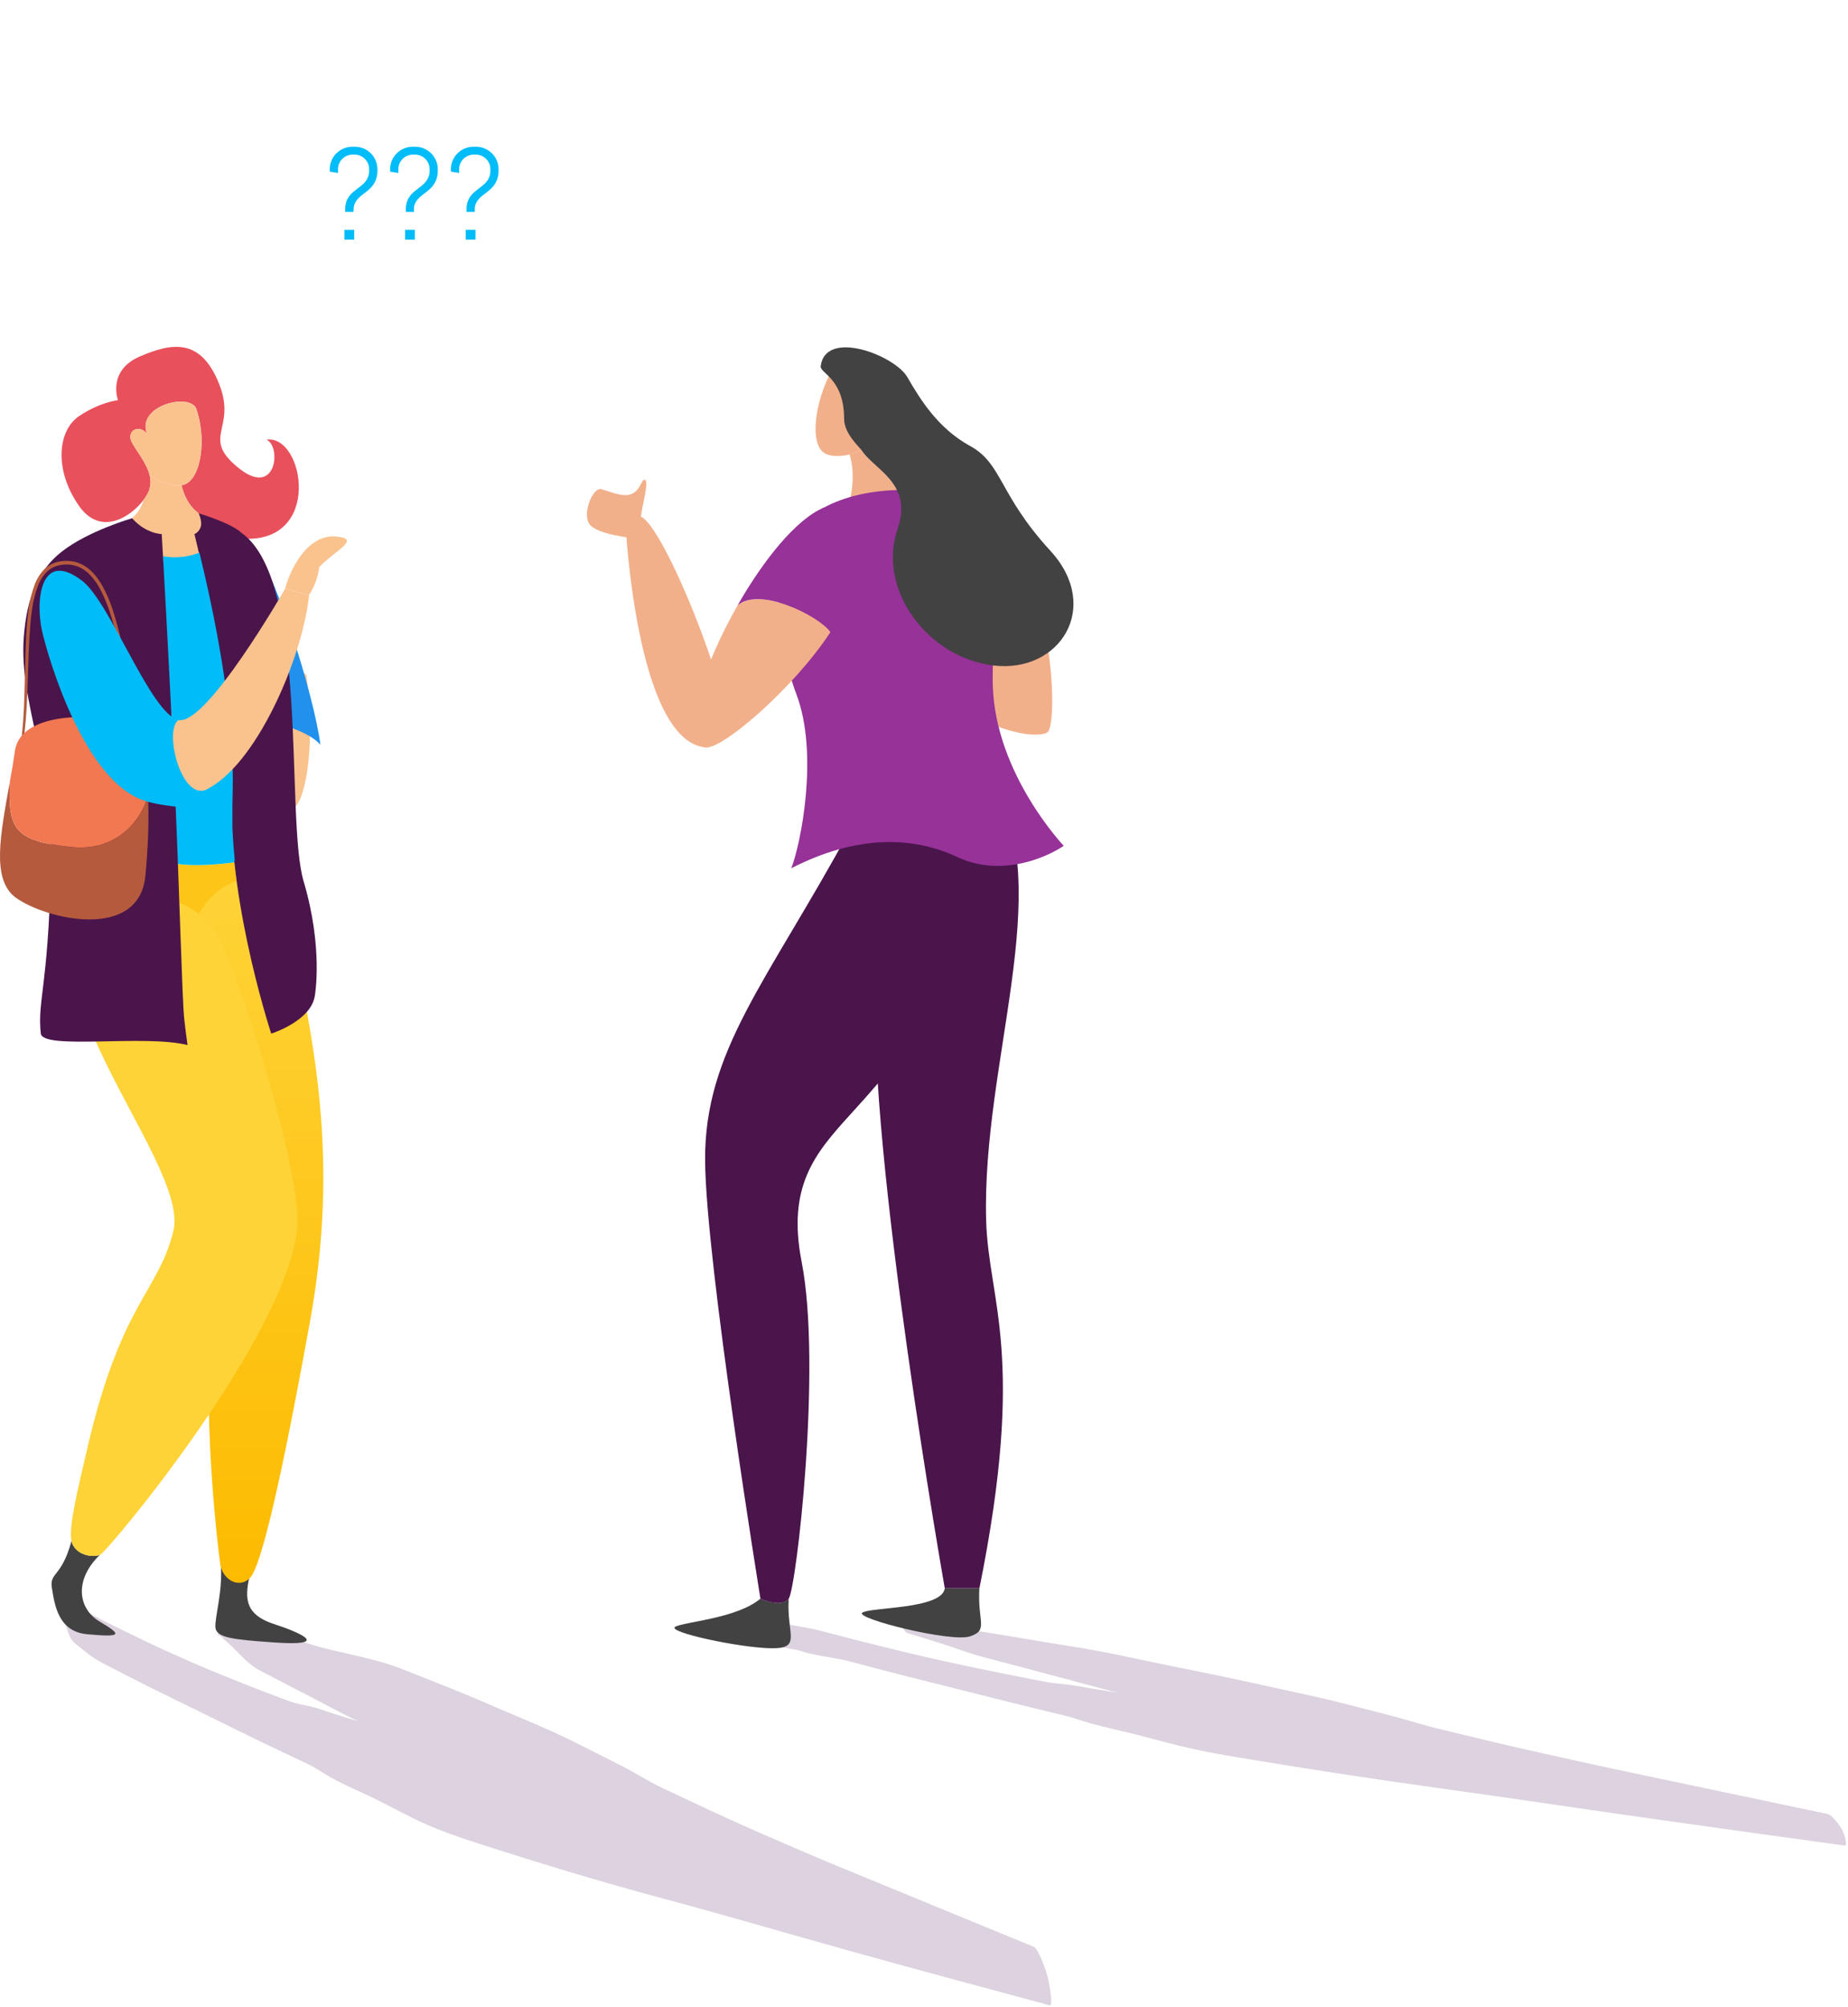<svg width="408" height="443" viewBox="0 0 408 443" fill="none" xmlns="http://www.w3.org/2000/svg">
<path d="M14.231 354.487C15.613 354.766 17.137 354.895 18.433 355.447C20.177 356.2 21.85 357.18 23.551 358.027C26.874 359.679 30.214 361.3 33.572 362.891C40.199 366.029 46.921 368.87 53.745 371.558C57.023 372.849 60.313 374.114 63.615 375.352C65.227 375.957 66.802 376.225 68.474 376.583C70.223 376.957 71.927 377.634 73.626 378.191C75.457 378.788 77.305 379.335 79.145 379.87C75.546 378.243 72.095 376.285 68.587 374.474C64.879 372.554 61.165 370.661 57.477 368.714C53.736 366.737 51.97 363.512 48.5 361.091C52.363 363.397 44.807 358.516 48.5 361.091C47.746 360.642 48.5 358.293 48.5 358.293C45.508 358.003 51.428 358.972 48.5 358.293C51.569 358.591 48.37 354.206 51.312 355.125C57.52 357.067 62.367 360.988 68.587 362.891C75.025 364.858 82.541 365.852 88.794 368.352C95.136 370.889 101.538 373.317 107.799 376.055C114.194 378.848 120.757 381.413 126.996 384.547L136.75 389.45C140.079 391.129 143.229 393.198 146.61 394.77C153.039 397.764 159.407 400.838 165.908 403.677C172.267 406.456 178.626 409.239 185.035 411.879C199.419 417.798 213.801 423.711 228.183 429.619C228.903 429.909 229.692 431.846 229.92 432.367C230.497 433.702 230.978 435.076 231.36 436.48C231.485 436.94 232.627 442.786 231.744 442.548C217.401 438.694 203.056 434.843 188.75 430.864C174.614 426.934 160.545 422.783 146.375 418.982C132.361 415.224 118.46 411.003 104.658 406.528C101.13 405.383 97.533 404.142 94.145 402.633C90.488 401.004 86.934 399.077 83.364 397.268C79.963 395.547 76.362 394.148 73.045 392.271C71.26 391.271 69.64 390.069 67.781 389.207C65.99 388.377 64.202 387.539 62.415 386.695C54.712 383.052 47.11 379.201 39.441 375.486C35.674 373.661 31.925 371.796 28.194 369.893C26.274 368.915 24.367 367.927 22.471 366.929C20.251 365.763 18.409 364.17 16.46 362.598C15.33 361.686 14.826 359.603 14.471 358.293C14.392 357.995 13.626 354.37 14.231 354.487Z" fill="#DDD2DF"/>
<path d="M171 358.5C163.874 356.623 178.139 359.203 179.5 359.5C181.334 359.906 186.633 361.327 188.421 361.783C191.913 362.673 195.423 363.546 198.952 364.402C205.917 366.092 212.981 367.621 220.153 369.068C223.598 369.763 227.055 370.444 230.525 371.111C232.22 371.437 233.874 371.581 235.632 371.774C237.47 371.975 239.261 372.34 241.046 372.639C242.97 372.961 244.912 373.256 246.846 373.544C243.064 372.668 239.437 371.614 235.751 370.638C231.854 369.605 227.951 368.585 224.074 367.537C220.143 366.473 215.942 365.521 212.295 364.217C208.414 362.831 204.331 361.624 200.271 360.383C199.479 360.141 198.786 357.976 198.993 358C202.069 358.366 205.191 358.861 208.336 359.017C211.561 359.177 214.504 359.726 217.596 360.221C224.12 361.266 230.588 362.408 237.125 363.433C243.891 364.492 250.415 365.996 256.987 367.342C263.652 368.708 270.38 370.015 276.959 371.49C283.68 372.993 290.577 374.374 297.134 376.062L307.385 378.701C310.883 379.606 314.194 380.719 317.747 381.565C324.503 383.178 331.196 384.833 338.028 386.361C344.711 387.857 351.393 389.356 358.129 390.777C373.245 393.964 388.36 397.148 403.474 400.328C404.23 400.485 405.06 401.527 405.3 401.808C405.906 402.527 406.411 403.267 406.813 404.022C406.944 404.27 408.144 407.417 407.216 407.29C392.143 405.215 377.068 403.141 362.033 400.999C347.177 398.883 332.391 396.648 317.5 394.601C302.773 392.578 288.164 390.306 273.658 387.896C269.951 387.28 266.171 386.612 262.61 385.799C258.767 384.922 255.032 383.885 251.28 382.91C247.706 381.984 243.921 381.231 240.436 380.221C238.56 379.682 236.858 379.035 234.903 378.571C233.022 378.124 231.142 377.673 229.264 377.218C221.169 375.257 213.18 373.183 205.121 371.183C201.161 370.201 197.221 369.197 193.301 368.172C191.283 367.646 189.279 367.114 187.286 366.576C184.954 365.948 179.048 365.248 177 364.402C175.813 363.911 164.874 362.488 164.5 361.783C164.417 361.623 170.365 358.437 171 358.5Z" fill="#DDD2DF"/>
<path d="M190.374 355.915C188.724 357.185 209.991 362.515 214.166 361.129C218.341 359.743 215.759 357.899 216.229 350.502H208.593C208.031 355.197 192.029 354.64 190.374 355.915Z" fill="#424242"/>
<path d="M193.369 217.215C191.459 253.462 208.584 350.502 208.584 350.502H216.237C226.675 298.826 218.201 287.278 217.718 269.229C216.782 234.216 233.164 196.282 219.323 172.866C192.722 159.862 195.284 180.968 193.369 217.215Z" fill="#4A154B"/>
<path d="M149.041 359.046C147.258 360.193 163.179 363.629 170.18 363.757C177.181 363.885 173.616 360.7 174.128 352.808C172.478 354.974 167.89 352.808 167.89 352.808C162.543 357.272 150.823 357.907 149.041 359.046Z" fill="#424242"/>
<path d="M187.491 183.419C169.417 216.629 155.493 231.902 155.671 256.152C155.832 278.561 167.89 352.817 167.89 352.817C167.89 352.817 172.474 354.982 174.128 352.817C175.783 350.651 181.505 301.594 176.987 278.487C173.745 261.878 179.875 254.621 187.491 246.221C195.106 237.822 225.672 204.966 216.893 181.311C208.114 157.655 187.491 183.419 187.491 183.419Z" fill="url(#paint0_linear)"/>
<path d="M190.246 99.419C189.38 99.791 188.482 100.086 187.565 100.302C189.004 104.708 187.977 110.859 186.459 113.532C185.304 115.558 194.297 114.807 198.79 110.389C197.73 105.166 192.441 102.682 190.246 99.419Z" fill="#F2B08A"/>
<path d="M211.745 138.508C218.68 152.918 229.963 164.94 231.593 161.144C232.752 158.446 232.728 146.705 229.761 135.083C224.146 133.38 212.706 134.654 211.745 138.508Z" fill="#F2B08A"/>
<path d="M230.783 161.846C222.788 164.206 200.09 151.532 195.716 143.331C191.343 135.129 230.165 137.769 230.783 161.846Z" fill="#F2B08A"/>
<path d="M174.697 191.62C189.211 184.169 201.616 184.553 211.353 189.145C212.794 189.823 214.31 190.33 215.87 190.655C224.063 192.359 231.774 188.761 234.848 186.661C234.848 186.661 219.765 170.815 219.191 151.343C218.618 131.87 227.389 115.269 211.353 109.914C201.938 106.767 186.344 107.468 178.138 114.609C169.932 121.75 170.881 140.076 175.844 153.253C180.807 166.43 176.797 186.273 174.697 191.62Z" fill="#963298"/>
<path d="M141.541 114.04L138.108 115.822C138.108 115.822 140.485 163.1 155.522 164.915C155.522 164.915 158.975 163.183 159.932 159.734C161.578 153.793 146.76 116.403 141.541 114.04Z" fill="#F2B08A"/>
<path d="M141.528 113.784C141.236 115.768 140.91 116.156 139.986 118.759H139.899C139.899 118.759 131.4 118.008 129.998 115.459C128.595 112.909 131.033 107.389 132.778 107.959C135.951 108.998 137.692 109.514 138.967 109.172C141.417 108.507 141.533 105.871 142.267 105.871C143.397 105.879 142.032 110.368 141.528 113.784Z" fill="#F2B08A"/>
<path d="M189.781 94.378C193.217 86.168 189.781 80.99 183.757 81.543C183.01 82.884 182.368 84.281 181.839 85.722C179.574 91.845 179.211 98.615 182.252 100.125C183.543 100.772 185.511 100.789 187.615 100.302C188.533 100.086 189.43 99.791 190.296 99.419C189.681 98.572 189.348 97.553 189.343 96.507C189.35 95.775 189.499 95.052 189.781 94.378Z" fill="#F2B08A"/>
<path d="M190.247 99.419C192.429 102.682 197.718 105.166 198.791 110.389C199.154 112.142 199.038 114.205 198.172 116.713C193.589 129.952 204.662 145.068 219.299 146.863C233.936 148.657 243.355 134.024 231.898 121.548C220.442 109.073 221.337 102.348 214.208 98.446C207.079 94.543 203.135 88.103 200.334 83.247C197.533 78.391 182.219 72.521 181.191 80.826C181.002 82.364 186.361 83.532 186.361 92.431C186.373 95.715 189.657 98.528 190.247 99.419Z" fill="#424242"/>
<path d="M162.836 133.611C154.927 147.477 150.088 163.009 155.521 164.915C158.764 166.054 175.171 152.035 183.352 139.482C180.757 135.806 167.589 129.378 162.836 133.611Z" fill="#F2B08A"/>
<path d="M181.904 112.014C175.716 114.613 168.5 123.681 162.836 133.611C167.589 129.378 180.745 135.806 183.348 139.478C185.823 135.691 187.527 132.052 187.911 128.97C189.569 115.735 181.904 112.014 181.904 112.014Z" fill="#963298"/>
<g filter="url(#filter0_d)">
<path d="M37.371 31.966C19.355 67.194 55.404 79.53 93.301 70.775C97.595 69.785 102.377 80.549 93.684 87.925C136.445 77.199 160.542 38.241 133.788 18.757C107.034 -0.728 53.246 0.922 37.371 31.966Z" fill="white"/>
</g>
<path d="M78.032 46.765H76.217V46.216C76.206 45.667 76.281 45.12 76.439 44.594C76.576 44.161 76.779 43.752 77.042 43.382C77.284 43.037 77.568 42.724 77.887 42.449C78.201 42.177 78.527 41.917 78.857 41.665C79.187 41.414 79.517 41.166 79.831 40.915C80.144 40.664 80.427 40.379 80.676 40.065C80.932 39.747 81.135 39.39 81.279 39.009C81.436 38.561 81.511 38.089 81.501 37.614V37.346C81.506 36.912 81.42 36.482 81.25 36.084C81.085 35.701 80.848 35.354 80.552 35.06C80.255 34.768 79.905 34.534 79.521 34.371C79.123 34.2 78.693 34.113 78.259 34.116H77.846C77.421 34.116 76.999 34.203 76.609 34.371C76.225 34.534 75.875 34.768 75.577 35.06C75.28 35.353 75.043 35.7 74.88 36.084C74.708 36.482 74.621 36.912 74.624 37.346V38.171L72.805 37.874V37.354C72.801 36.691 72.933 36.034 73.193 35.423C73.444 34.834 73.805 34.297 74.257 33.843C74.712 33.389 75.252 33.027 75.845 32.779C76.458 32.519 77.118 32.387 77.784 32.391H78.362C79.025 32.386 79.683 32.518 80.293 32.779C80.884 33.027 81.421 33.389 81.873 33.843C82.326 34.296 82.688 34.833 82.937 35.423C83.199 36.033 83.331 36.691 83.325 37.354V37.622C83.335 38.198 83.26 38.772 83.102 39.326C82.965 39.786 82.762 40.224 82.5 40.626C82.267 40.992 81.99 41.327 81.675 41.624C81.361 41.917 81.035 42.189 80.701 42.449C80.367 42.709 80.045 42.953 79.727 43.196C79.426 43.436 79.15 43.706 78.902 44.001C78.655 44.291 78.453 44.618 78.304 44.97C78.146 45.37 78.069 45.798 78.077 46.228L78.032 46.765ZM76.047 52.883V50.713H78.201V52.883H76.047Z" fill="#00BCF8"/>
<path d="M91.424 46.765H89.605V46.216C89.594 45.667 89.669 45.12 89.828 44.595C89.964 44.161 90.168 43.752 90.43 43.382C90.666 43.038 90.943 42.725 91.255 42.449C91.569 42.177 91.894 41.917 92.225 41.665C92.555 41.414 92.885 41.166 93.198 40.915C93.504 40.663 93.781 40.378 94.023 40.065C94.279 39.747 94.482 39.39 94.626 39.009C94.783 38.561 94.858 38.089 94.848 37.614V37.346C94.853 36.912 94.767 36.482 94.597 36.084C94.432 35.701 94.195 35.354 93.9 35.06C93.602 34.768 93.252 34.535 92.868 34.371C92.47 34.2 92.04 34.112 91.606 34.116H91.193C90.759 34.112 90.329 34.2 89.931 34.371C89.547 34.535 89.197 34.768 88.899 35.06C88.602 35.353 88.366 35.7 88.202 36.084C88.03 36.482 87.943 36.912 87.946 37.346V38.171L86.127 37.874V37.354C86.123 36.691 86.255 36.034 86.515 35.423C86.766 34.833 87.129 34.296 87.583 33.843C88.046 33.381 88.595 33.014 89.2 32.765C89.804 32.516 90.452 32.389 91.106 32.391H91.684C92.347 32.386 93.005 32.518 93.615 32.779C94.807 33.283 95.755 34.232 96.259 35.423C96.521 36.033 96.653 36.691 96.647 37.354V37.622C96.657 38.198 96.582 38.772 96.424 39.326C96.288 39.786 96.085 40.224 95.822 40.626C95.589 40.992 95.312 41.327 94.997 41.624C94.683 41.917 94.357 42.189 94.023 42.449L93.054 43.196C92.743 43.434 92.459 43.703 92.204 44.001C91.957 44.291 91.755 44.618 91.606 44.97C91.449 45.371 91.374 45.798 91.383 46.228L91.424 46.765ZM89.436 52.883V50.713H91.593V52.883H89.436Z" fill="#00BCF8"/>
<path d="M104.819 46.765H103V46.216C102.989 45.667 103.064 45.12 103.223 44.595C103.359 44.161 103.563 43.752 103.825 43.382C104.061 43.038 104.338 42.725 104.65 42.449C104.964 42.177 105.29 41.917 105.624 41.666C105.958 41.414 106.28 41.166 106.593 40.915C106.907 40.663 107.192 40.378 107.443 40.065C108.003 39.373 108.296 38.504 108.268 37.614V37.346C108.273 36.912 108.187 36.482 108.016 36.084C107.853 35.7 107.616 35.353 107.319 35.06C107.022 34.768 106.672 34.535 106.288 34.372C105.889 34.2 105.46 34.112 105.025 34.116H104.613C104.179 34.112 103.749 34.2 103.351 34.372C102.967 34.535 102.617 34.768 102.319 35.06C102.022 35.353 101.785 35.7 101.622 36.084C101.45 36.482 101.363 36.912 101.366 37.346V38.171L99.551 37.874V37.354C99.546 36.691 99.676 36.034 99.935 35.424C100.186 34.833 100.548 34.296 101.003 33.843C101.465 33.381 102.015 33.014 102.619 32.765C103.224 32.516 103.872 32.389 104.526 32.391H105.104C105.767 32.385 106.425 32.517 107.035 32.779C108.226 33.283 109.175 34.232 109.679 35.424C109.941 36.033 110.073 36.691 110.067 37.354V37.623C110.077 38.198 110.002 38.772 109.844 39.326C109.707 39.786 109.504 40.224 109.242 40.626C109.009 40.992 108.732 41.327 108.417 41.624C108.103 41.917 107.777 42.189 107.447 42.449C107.117 42.709 106.787 42.953 106.474 43.196C106.171 43.434 105.894 43.704 105.648 44.001C105.398 44.29 105.195 44.617 105.046 44.97C104.89 45.371 104.814 45.798 104.823 46.228L104.819 46.765ZM102.831 52.883V50.713H104.988V52.883H102.831Z" fill="#00BCF8"/>
<path d="M58.021 221.853C53.021 222.76 46.882 223.845 40.694 224.881C39.666 215.648 38.829 203.403 38.152 190.503C43.903 191.547 51.767 190.292 51.767 190.292C53.066 202.71 56.053 214.806 58.021 221.853Z" fill="#FDC517"/>
<path d="M60.381 358.369C67.336 360.655 72.576 363.32 60.472 362.47C51.461 361.831 47.761 361.451 47.563 359.17C47.365 356.888 49.349 350.873 48.685 344.565C49.395 347.804 52.905 349.648 55.216 347.198C54.221 351.913 53.425 356.084 60.381 358.369Z" fill="#424242"/>
<path d="M63.261 201.287C69.449 229.935 74.985 255.538 68.43 291.702C61.874 327.866 57.6 345.655 55.228 348.193C52.918 350.643 49.407 348.799 48.697 345.56C48.673 345.453 48.652 345.342 48.636 345.226C48.103 341.782 43.136 300.448 48.636 281.57C54.135 262.691 39.427 224.732 41.416 209.233C43.404 193.733 60.41 188.118 63.261 201.287Z" fill="url(#paint1_linear)"/>
<path d="M22.026 357.88C26.898 360.767 27.092 361.386 19.245 360.66C12.785 360.066 12.059 354.059 11.461 350.491C10.862 346.922 13.594 348.209 15.784 340.062C15.843 340.386 15.952 340.699 16.106 340.99C17.455 343.37 20.438 343.671 22.026 343.172C16.362 348.638 17.158 355 22.026 357.88Z" fill="#424242"/>
<path d="M47.166 204.955C52.529 212.996 66.556 258.913 65.648 270.551C63.804 294.479 23.618 342.685 22.025 343.18C20.433 343.676 17.454 343.379 16.105 340.998C15.951 340.707 15.842 340.394 15.783 340.07C15.161 336.943 16.943 329.653 19.344 319.335C26.77 287.486 34.942 285.155 38.263 271.743C41.584 258.331 11.406 225.884 16.464 204.963C19.74 191.382 41.799 196.914 47.166 204.955Z" fill="#FED337"/>
<path d="M67.658 149.042C68.8 157.895 68.792 167.05 67.105 173.758C63.421 188.411 54.134 168.807 52.839 147.47C56.791 146.282 64.328 145.16 67.658 149.042Z" fill="#FAC28D"/>
<path d="M56.722 121.994C60.777 126.676 69.295 153.2 70.743 164.376C67.414 160.494 56.692 158.089 52.74 159.277C52.74 169.492 52.764 145.906 52.74 145.122C52.005 122.91 56.722 121.994 56.722 121.994Z" fill="#2191ED"/>
<path d="M32.987 104.709C33.334 105.844 33.312 107.06 32.925 108.182C32.627 108.927 32.228 109.628 31.741 110.266C28.853 114.164 22.182 118.397 17.454 111.66C11.843 103.661 12.784 94.968 17.454 91.837C22.124 88.706 26.052 88.31 26.052 88.31C26.052 88.31 23.618 81.8 30.87 78.673C38.123 75.545 44.332 74.646 48.358 84.683C52.385 94.721 44.183 96.408 52.628 103.248C61.073 110.088 62.171 98.43 58.837 97.039C67.134 95.76 71.457 120.287 53.161 118.859C52.789 118.051 52.232 117.341 51.535 116.787C50.839 116.233 50.022 115.851 49.151 115.67C43.094 114.226 41.003 110.852 40.074 107.093C40.214 107.074 40.352 107.045 40.487 107.007C44.489 105.905 45.702 96.557 43.239 89.968C41.25 86.668 30.087 89.783 32.471 95.682C30.549 93.496 27.966 95.15 29.026 97.435C29.773 99.086 32.203 101.817 32.987 104.709Z" fill="#E8505B"/>
<path d="M32.925 108.182C33.312 107.06 33.334 105.844 32.987 104.708C33.763 105.282 34.591 105.779 35.462 106.194C37.112 106.973 38.763 107.32 40.058 107.11C40.986 110.868 43.078 114.243 49.134 115.686C50.006 115.867 50.822 116.249 51.519 116.803C52.215 117.357 52.772 118.067 53.144 118.876C54.646 122.246 52.789 127.382 45.491 130.736C34.827 135.638 25.619 123.253 24.36 116.829C27.191 115.934 30.549 114.391 31.724 110.266C32.218 109.629 32.622 108.928 32.925 108.182Z" fill="#FAC28D"/>
<path d="M43.21 89.985C45.685 96.585 44.448 105.922 40.458 107.023C40.323 107.061 40.185 107.09 40.046 107.11C38.758 107.32 37.121 106.974 35.45 106.194C34.579 105.779 33.75 105.282 32.974 104.709C32.191 101.821 29.761 99.086 29.002 97.452C27.941 95.166 30.524 93.512 32.446 95.698C30.074 89.799 41.238 86.668 43.21 89.985Z" fill="#FAC28D"/>
<path d="M67.04 194.526C71.409 209.233 69.515 219.716 69.515 219.716C68.69 225.364 59.878 228.111 59.878 228.111C59.878 228.111 59.102 225.756 58.013 221.853C56.045 214.807 53.063 202.711 51.746 190.293L51.672 189.563C51.643 189.307 51.619 189.055 51.594 188.799L51.532 188.102C51.511 187.859 51.487 187.615 51.47 187.372L51.408 186.638C51.408 186.394 51.371 186.151 51.355 185.907C51.322 185.421 51.289 184.934 51.26 184.447L51.223 183.754C51.223 183.568 51.202 183.387 51.198 183.205C51.194 183.024 51.173 182.76 51.165 182.541C51.165 182.401 51.165 182.256 51.165 182.128C51.165 182 51.165 181.745 51.165 181.551C51.165 181.357 51.165 181.068 51.165 180.829C51.165 180.59 51.165 180.346 51.165 180.107C51.14 178.677 51.151 177.262 51.198 175.862C51.874 156.059 46.355 132.177 43.883 121.908C43.471 120.118 43.112 118.74 42.918 117.869C43.429 117.635 43.85 117.239 44.114 116.743C44.379 116.247 44.473 115.677 44.383 115.122C44.314 114.482 44.132 113.859 43.846 113.282C43.991 113.323 50.889 115.365 53.248 117.535C68.48 128.257 62.898 180.606 67.04 194.526Z" fill="#4A154B"/>
<path d="M51.754 190.292C51.754 190.292 43.891 191.53 38.14 190.503C38.107 189.834 38.07 189.166 38.037 188.498C38.004 187.829 37.963 187.087 37.93 186.377C37.798 183.696 37.674 181.014 37.55 178.295L37.476 176.575C37.447 175.841 37.414 175.106 37.385 174.376C37.348 173.518 37.311 172.664 37.278 171.806C37.249 171.055 37.22 170.304 37.187 169.557C37.154 168.811 37.133 168.114 37.105 167.4C37.072 166.525 37.039 165.656 37.006 164.793C37.006 164.528 37.006 164.269 36.977 164.005C36.944 163.031 36.907 162.061 36.874 161.117C36.808 159.235 36.744 157.382 36.684 155.555C36.684 155.238 36.663 154.924 36.651 154.615C36.651 154.178 36.626 153.749 36.61 153.319C36.593 152.89 36.585 152.494 36.568 152.061L36.519 150.411C36.519 150.176 36.519 149.945 36.498 149.71C36.465 148.678 36.436 147.647 36.403 146.661L36.379 145.704C36.379 145.031 36.337 144.371 36.321 143.715L36.296 142.89C36.296 142.845 36.296 142.803 36.296 142.762C36.296 142.539 36.296 142.321 36.296 142.098C36.296 141.607 36.267 141.116 36.255 140.633C36.255 140.258 36.255 139.887 36.226 139.52C36.226 139.284 36.226 139.053 36.205 138.827C36.185 138.6 36.205 138.29 36.185 138.026C36.185 138.026 36.185 137.993 36.185 137.981C36.185 137.725 36.185 137.469 36.185 137.222C36.164 136.508 36.148 135.815 36.131 135.13C36.131 134.862 36.131 134.602 36.11 134.338C36.09 134.074 36.11 133.814 36.11 133.554V132.997C36.11 132.259 36.073 131.545 36.057 130.852V130.361C36.057 130.171 36.057 129.986 36.057 129.808C36.057 129.631 36.057 129.396 36.057 129.21C36.057 128.752 36.036 128.306 36.024 127.869C36.011 127.432 36.024 127.044 35.999 126.631C35.999 126.429 35.999 126.219 35.999 126.033C35.999 125.848 35.999 125.645 35.999 125.452V124.89C35.999 124.746 35.999 124.602 35.999 124.478C35.999 124.354 35.999 124.23 35.999 124.107C35.999 123.983 35.999 123.847 35.999 123.723C35.999 123.599 35.999 123.5 35.999 123.393C35.999 123.174 35.999 122.96 35.999 122.749C38.697 123.246 41.48 122.97 44.027 121.953C46.503 132.222 52.018 156.104 51.342 175.907C51.298 177.307 51.287 178.722 51.309 180.152C51.309 180.395 51.309 180.634 51.309 180.874C51.309 181.113 51.309 181.356 51.309 181.596C51.309 181.835 51.309 181.979 51.309 182.173C51.309 182.367 51.309 182.458 51.309 182.586C51.309 182.805 51.309 183.027 51.342 183.25C51.375 183.473 51.342 183.613 51.367 183.799L51.404 184.492C51.433 184.979 51.466 185.465 51.499 185.952C51.499 186.196 51.536 186.439 51.552 186.683L51.614 187.417C51.614 187.66 51.655 187.904 51.676 188.147L51.738 188.844C51.763 189.1 51.787 189.352 51.816 189.607C51.845 189.863 51.725 190.049 51.754 190.292Z" fill="#00BCF8"/>
<path d="M44.324 115.096C44.415 115.652 44.321 116.221 44.056 116.718C43.792 117.214 43.371 117.61 42.86 117.844C43.053 118.715 43.392 120.092 43.825 121.883C41.277 122.9 38.494 123.176 35.797 122.679C35.797 122.477 35.797 122.267 35.797 122.089C35.797 122.023 35.797 121.953 35.797 121.887V121.784C35.797 121.734 35.797 121.681 35.797 121.631C35.797 121.429 35.797 121.219 35.797 121.045C35.797 120.988 35.797 120.93 35.797 120.872V120.687C35.797 120.629 35.797 120.571 35.797 120.513C35.797 120.332 35.797 120.163 35.797 119.998C35.797 119.923 35.797 119.853 35.797 119.787C35.797 119.564 35.797 119.375 35.797 119.172C35.795 119.142 35.795 119.112 35.797 119.082C35.797 118.991 35.797 118.904 35.797 118.826V118.748C35.797 118.583 35.797 118.438 35.797 118.314C35.795 118.29 35.795 118.265 35.797 118.24C35.797 117.98 35.797 117.828 35.797 117.828C35.797 117.828 33.425 117.848 30.784 115.785C34.617 115.303 39.77 114.837 44.324 115.096Z" fill="#FAC28D"/>
<path d="M40.677 224.881C40.908 226.944 41.152 228.883 41.403 230.632C31.915 228.243 9.505 231.754 9.01 228.111C8.214 220.958 10.602 217.797 11.196 192.937C11.79 168.077 4.241 155.279 5.235 140.873C5.87 131.669 8.572 125.712 13.593 121.776L13.676 121.714C19.451 117.176 29.155 114.371 29.155 114.371C29.624 114.896 30.139 115.379 30.694 115.815C33.334 117.877 35.706 117.857 35.706 117.857C35.706 117.857 37.356 146.046 38.635 174.599C39.633 197.149 40.224 220.805 40.677 224.881Z" fill="#4A154B"/>
<path d="M4.505 165.247C5.008 161.231 5.306 157.193 5.396 153.147C5.532 149.099 5.561 145.044 5.747 140.985C5.846 138.951 5.99 136.921 6.258 134.891C6.493 132.843 6.976 130.832 7.698 128.901C8.08 127.916 8.614 126.997 9.282 126.178C9.625 125.764 10.016 125.392 10.446 125.068C10.882 124.748 11.357 124.484 11.861 124.284C12.36 124.083 12.882 123.944 13.416 123.872C13.942 123.796 14.473 123.766 15.004 123.781C16.078 123.818 17.132 124.084 18.094 124.561C19.039 125.051 19.888 125.707 20.603 126.496C20.956 126.88 21.287 127.285 21.593 127.709C21.898 128.121 22.174 128.571 22.438 129.016C23.455 130.805 24.285 132.693 24.914 134.652C26.146 138.537 27.101 142.505 27.773 146.525C29.196 154.529 30.104 162.615 30.974 170.659L30.438 170.721C29.963 166.695 29.473 162.672 28.92 158.658C28.367 154.644 27.781 150.634 27.047 146.657C26.675 144.669 26.271 142.684 25.809 140.721C25.347 138.757 24.823 136.805 24.183 134.899C23.57 132.993 22.765 131.155 21.778 129.412C21.527 129 21.259 128.567 20.953 128.175C20.668 127.775 20.356 127.395 20.021 127.036C19.374 126.315 18.601 125.719 17.739 125.275C16.878 124.85 15.936 124.613 14.975 124.581C14.493 124.568 14.01 124.595 13.531 124.664C13.06 124.729 12.597 124.849 12.154 125.023C11.714 125.198 11.298 125.428 10.916 125.708C10.533 125.991 10.185 126.319 9.88 126.685C9.263 127.441 8.769 128.289 8.416 129.198C7.711 131.067 7.237 133.015 7.005 134.998C6.737 136.991 6.592 139.004 6.477 141.026C6.258 145.065 6.196 149.12 6.027 153.175C5.886 157.238 5.533 161.291 4.971 165.317L4.505 165.247Z" fill="#B55A3D"/>
<path d="M32.612 174.781C32.995 180.556 32.669 187.157 32.112 193.185C30.772 207.793 10.053 202.875 3.494 198.106C-2.001 194.109 0.131 184.051 2.182 172.503C1.707 183.052 3.234 185.585 15.66 186.943C27.946 188.255 32.731 177.615 32.612 174.781Z" fill="#B55A3D"/>
<path d="M32.612 174.781C32.731 177.615 27.937 188.255 15.66 186.926C3.234 185.585 1.707 183.052 2.182 172.487C2.594 170.251 2.974 167.949 3.308 165.647C4.401 158.114 17.335 157.251 25.409 159.021C30.108 160.057 32.063 166.542 32.608 174.665C32.612 174.704 32.613 174.742 32.612 174.781Z" fill="#F27851"/>
<path d="M18.152 128.192C24.39 132.969 33.256 157.545 39.415 158.898C36.164 161.052 40.748 179.58 46.207 177.761C44.016 178.772 36.328 178.038 32.185 176.805C18.782 172.816 10.739 145.659 9.282 139.244C7.826 132.829 8.791 121.022 18.152 128.192Z" fill="url(#paint2_linear)"/>
<path d="M73.987 118.397C80.047 118.847 74.127 121.31 70.48 125.163C70.205 127.347 69.441 129.442 68.244 131.289L62.935 129.949C64.082 125.514 67.922 117.985 73.987 118.397Z" fill="#FAC28D"/>
<path d="M62.934 129.949L68.244 131.298C66.788 145.279 56.466 169.22 45.285 174.372C39.827 176.192 36.164 161.047 39.415 158.893C45.574 160.255 62.934 129.949 62.934 129.949Z" fill="#FAC28D"/>
<defs>
<filter id="filter0_d" x="22.592" y="0" width="132.428" height="101.925" filterUnits="userSpaceOnUse" color-interpolation-filters="sRGB">
<feFlood flood-opacity="0" result="BackgroundImageFix"/>
<feColorMatrix in="SourceAlpha" type="matrix" values="0 0 0 0 0 0 0 0 0 0 0 0 0 0 0 0 0 0 127 0"/>
<feOffset dy="4"/>
<feGaussianBlur stdDeviation="5"/>
<feColorMatrix type="matrix" values="0 0 0 0 0.259 0 0 0 0 0.259 0 0 0 0 0.259 0 0 0 0.1 0"/>
<feBlend mode="normal" in2="BackgroundImageFix" result="effect1_dropShadow"/>
<feBlend mode="normal" in="SourceGraphic" in2="effect1_dropShadow" result="shape"/>
</filter>
<linearGradient id="paint0_linear" x1="-174269" y1="149805" x2="-183827" y2="149805" gradientUnits="userSpaceOnUse">
<stop stop-color="#4A154B"/>
<stop offset="1" stop-color="#963298"/>
</linearGradient>
<linearGradient id="paint1_linear" x1="56.306" y1="193.922" x2="56.306" y2="349.321" gradientUnits="userSpaceOnUse">
<stop stop-color="#FED337"/>
<stop offset="1" stop-color="#FDBB00"/>
</linearGradient>
<linearGradient id="paint2_linear" x1="73893.3" y1="27266.6" x2="77133.3" y2="27266.6" gradientUnits="userSpaceOnUse">
<stop stop-color="#00BCF8"/>
<stop offset="1" stop-color="#2191ED"/>
</linearGradient>
</defs>
</svg>
